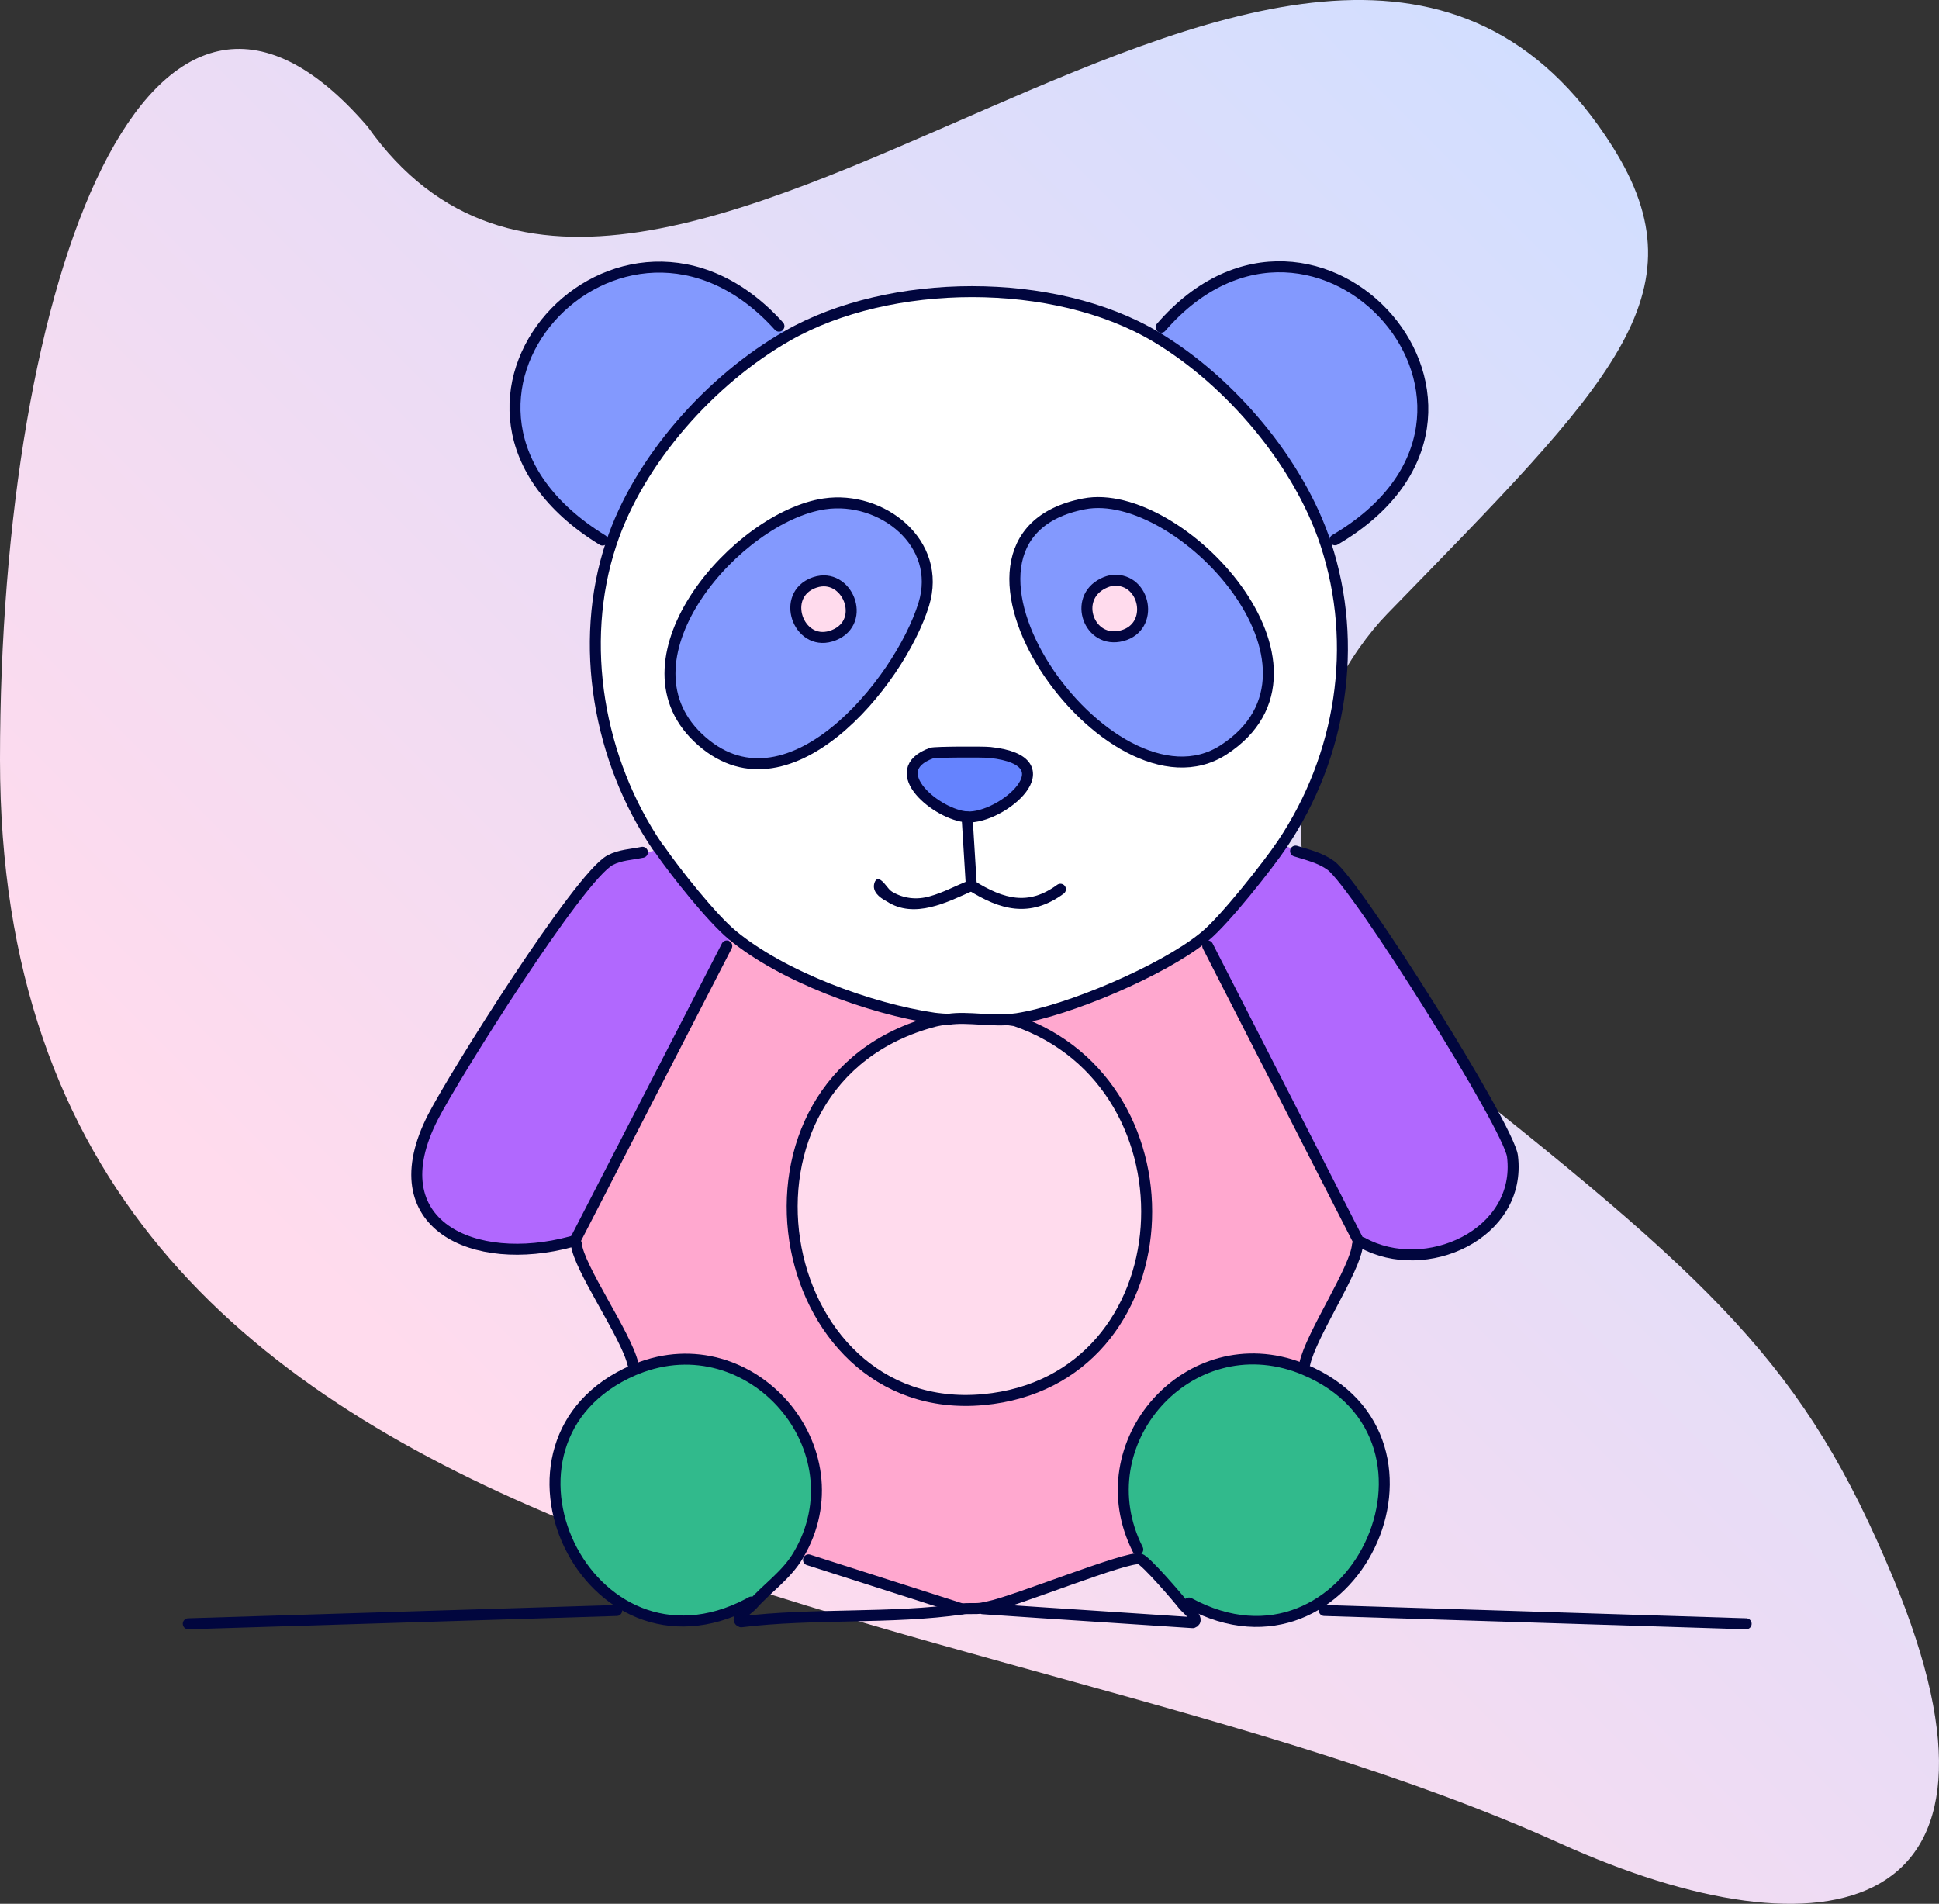 <?xml version="1.0" encoding="UTF-8"?>
<svg id="Layer_2" data-name="Layer 2" xmlns="http://www.w3.org/2000/svg" xmlns:xlink="http://www.w3.org/1999/xlink" viewBox="0 0 293.31 288"><rect x="0" y="0" width="293.31" height="288" fill="#333333" stroke="none"/>
  <defs>
    <style>
      .cls-1 {
        fill: url(#linear-gradient);
      }

      .cls-2 {
        fill: #b168fe;
      }

      .cls-3 {
        fill: #6583fe;
      }

      .cls-3, .cls-4, .cls-5, .cls-6, .cls-7, .cls-8 {
        stroke-linecap: round;
        stroke-linejoin: round;
        stroke-width: 1.66px;
      }

      .cls-3, .cls-7 {
        stroke: #01053d;
      }

      .cls-4, .cls-7 {
        fill: none;
      }

      .cls-4, .cls-8 {
        stroke: #01063e;
      }

      .cls-9, .cls-8 {
        fill: #8399fe;
      }

      .cls-10 {
        fill: #fff;
      }

      .cls-11, .cls-5, .cls-6 {
        fill: #ffdbed;
      }

      .cls-12 {
        fill: #31ba8c;
      }

      .cls-13 {
        fill: #ffa8cf;
      }

      .cls-5 {
        stroke: #01053c;
      }

      .cls-6 {
        stroke: #02053f;
      }

      .cls-14 {
        fill: #01053d;
      }
    </style>
    <linearGradient id="linear-gradient" x1="-173.3" y1="1250.67" x2="21.19" y2="1445.16" gradientTransform="translate(242.5 1485) scale(1 -1)" gradientUnits="userSpaceOnUse">
      <stop offset=".05" stop-color="#ffdbed"/>
      <stop offset="1" stop-color="#d2deff"/>
    </linearGradient>
  </defs>
  <g id="Layer_1-2" data-name="Layer 1">
    <g>
      <path class="cls-1" d="M286.39,238.74c-13.42-32.24-26.69-44.62-71.12-79.57-30.36-23.89-16.84-54.57-5.39-66.34,33.73-34.65,48.12-48.3,34.07-70.61-44.94-71.36-145.59,57.35-188.34-3.06C22.7-19.06,0,41.9,0,114.95c.01,127.79,146.32,123.35,236.02,163.92,40.24,18.2,71.79,11.34,50.37-40.13h0Z"/>
      <g id="Generative_Object" data-name="Generative Object">
        <g>
          <path class="cls-13" d="M141.33,154.02l.02.48c-33.95,8.89-24.9,60.24,7.42,57.23,30.77-2.87,33.24-47.58,4.79-57.32l.28-.31c7.81-1.2,22.06-7.29,28.17-12.23.13-.1.25-.21.38-.31-.13.1-.25.21-.38.31l.68,1.24,22.86,44.76c-.11.15-.19.3-.2.46-.26,3.64-7.04,13.62-7.97,18.01l-.59.66c-16.98-6.57-32.8,11.37-24.67,27.43l.32,1.41c-1.81-.51-19.03,6.49-22.84,7.22l.04.38c-.33-.02-.66-.04-.99-.07l-.09-.09c-.98.17-2.01,0-2.97.14l-.55-.17-22.72-7.26-1.55-.68c9.46-15.98-7.13-35.15-24.42-28.21l-.59-.76c-1.01-4.34-8.26-14.61-8.56-18.17-.01-.16-.1-.31-.21-.45h0l22.97-44.6.82-1.67c7.58,6.29,20.86,11.17,30.57,12.59Z"/>
          <path class="cls-2" d="M110.76,141.43l-.82,1.67-22.97,44.6h0l-.58.16c-14.64,3.96-29.25-2.53-20.88-18.85,3.27-6.37,22.08-36.36,26.81-38.88,1.51-.8,3.25-.85,4.88-1.19.9-.19,1.85.12,2.26-.88.09.14.22.25.32.39,2.34,3.42,7.92,10.42,11,12.98Z"/>
          <path class="cls-2" d="M205.55,187.85l-22.86-44.76-.68-1.24c.13-.1.25-.21.38-.31,2.89-2.4,9.4-10.59,11.61-13.88l2,1.09c1.82.57,3.73,1.01,5.32,2.16,3.88,2.81,26.94,39.55,27.49,43.99,1.47,11.82-13.21,18.38-22.73,13.07l-.51-.11Z"/>
          <path class="cls-12" d="M197.37,206.32l-.1.85c25.16,10.51,7.14,48.64-17.41,35.33l-.82.33c-.9-1.18-5.72-6.76-6.6-7.01l-.32-1.41c-8.12-16.06,7.69-34,24.67-27.43l.59-.66Z"/>
          <path class="cls-12" d="M120.76,235.29c-1.8,3.04-4.72,4.97-7,7.55l-.56-.22c-24.33,12.74-42.04-24.64-17.35-35.34l-.1-.96.59.76c17.29-6.95,33.88,12.23,24.42,28.21Z"/>
          <path class="cls-9" d="M119.15,50.77c-11.56,6.59-22.49,18.76-26.71,31.49l-1.3-.56c-32.85-20.16,2.88-58.77,26.69-32.36l1.32,1.43Z"/>
          <path class="cls-9" d="M200.54,82.24c-4.08-12.38-14.49-24.64-25.71-31.32l.82-1.42c23.52-27.12,59.19,12.87,26.29,32.16l-1.4.58Z"/>
          <path class="cls-11" d="M153.55,154.4c28.46,9.74,25.99,54.45-4.79,57.32-32.32,3.01-41.37-48.34-7.42-57.23l-.02-.48c.15.02.31.04.46.05l.43.24c.28-.06.56-.07.84-.12.13-.02.27,0,.4-.01,2.95-.46,6.84.41,9.94-.05l.15.26Z"/>
          <g>
            <path class="cls-10" d="M174.83,50.92c11.22,6.68,21.63,18.94,25.71,31.32,5.05,15.32,2.36,32.12-6.56,45.42-2.21,3.29-8.72,11.48-11.61,13.88-.13.1-.25.21-.38.31-6.11,4.93-20.35,11.03-28.17,12.23l-.28.31-.15-.26c-3.1.46-6.99-.41-9.94.05-.13.02-.27-.01-.4.01-.28.05-.57.06-.84.12l-.43-.24c-.15-.02-.31-.03-.46-.05-9.71-1.41-22.99-6.3-30.57-12.59-3.08-2.55-8.65-9.56-11-12.98-.09-.14-.22-.25-.32-.39-8.86-13.07-12.02-30.64-7-45.8,4.21-12.73,15.14-24.9,26.71-31.49,15.48-8.82,40.29-9,55.68.16Z"/>
            <g>
              <path class="cls-8" d="M124.71,76.22c8.66-1.28,17.9,5.91,15.02,15.22-3.66,11.82-20.86,32.89-34.17,20.13-12.67-12.15,6.05-33.42,19.15-35.35Z"/>
              <path class="cls-5" d="M122.67,88.34c.19-.09.39-.17.6-.24,4.88-1.63,7.96,5.93,2.88,7.98-5.08,2.06-8.12-5.51-3.48-7.74Z"/>
            </g>
            <g>
              <path class="cls-8" d="M163.99,76.22c14.44-2.79,40.15,24.83,21.11,37.21-17.27,11.23-47.72-32.07-21.11-37.21Z"/>
              <path class="cls-6" d="M166.85,88.26c.49-.24,1.01-.43,1.57-.47,4.85-.33,6.31,7.06,1.31,8.38s-7.5-5.65-2.87-7.91Z"/>
            </g>
            <path class="cls-3" d="M149.75,113.83c12.19,1.3,1.76,10.06-3.46,9.75-4.44-.26-12.72-6.98-5.38-9.65.5-.18,7.84-.21,8.84-.1Z"/>
          </g>
        </g>
        <g>
          <path class="cls-4" d="M117.83,49.34c-23.81-26.41-59.54,12.2-26.69,32.36"/>
          <line class="cls-4" x1="182.69" y1="143.1" x2="205.55" y2="187.85"/>
          <path class="cls-4" d="M195.98,128.75c1.82.57,3.73,1.01,5.32,2.16,3.88,2.81,26.94,39.55,27.49,43.99,1.47,11.82-13.21,18.38-22.73,13.07l-.51-.11"/>
          <polyline class="cls-4" points="122.3 235.97 145.02 243.24 145.5 243.39"/>
          <path class="cls-7" d="M146.93,133.95c4.63,2.89,8.74,4.04,13.48.57"/>
          <path class="cls-14" d="M147.24,134.72c-3.91,1.74-8.93,4.38-13.13,1.62-1.2-.62-2.17-1.52-1.86-2.69.08-.33.33-.78.73-.63.74.24,1.32,1.51,1.97,1.88,1.73,1.03,3.72,1.26,5.69.69,1.98-.54,3.9-1.58,5.98-2.42.42-.17.91.03,1.08.46.17.43-.03.91-.46,1.08h0Z"/>
          <line class="cls-4" x1="109.94" y1="143.1" x2="86.97" y2="187.7"/>
          <line class="cls-7" x1="146.29" y1="123.58" x2="146.93" y2="133.95"/>
          <path class="cls-4" d="M97.18,128.93c-1.63.34-3.37.39-4.88,1.19-4.73,2.52-23.54,32.51-26.81,38.88-8.36,16.32,6.24,22.81,20.88,18.85l.58-.16"/>
          <path class="cls-4" d="M175.65,49.5c23.52-27.12,59.19,12.87,26.29,32.16"/>
          <path class="cls-4" d="M172.11,234.4c-8.12-16.06,7.69-34,24.67-27.43.16.06.32.13.49.2,25.16,10.51,7.14,48.64-17.41,35.33"/>
          <path class="cls-4" d="M143.46,154.19h-.4c-.28.06-.57.07-.84.13-.29.06-.58.1-.87.18-33.95,8.89-24.9,60.24,7.42,57.23,30.77-2.87,33.24-47.58,4.79-57.32l-1.35-.19"/>
          <path class="cls-4" d="M148.64,243.36c.33.02.66.04.99.07,10.27.71,20.54,1.34,30.81,2.04,1.22-.43-1.05-2.17-1.41-2.64-.9-1.18-5.72-6.76-6.6-7.01-1.81-.51-19.03,6.49-22.84,7.22-.35.07-.69.16-1.05.22-.98.17-2.01,0-2.97.14-10.62,1.54-22.67.61-33.45,1.94-1.17-.44,1.27-2.1,1.63-2.51,2.28-2.58,5.2-4.51,7-7.55,9.46-15.98-7.13-35.15-24.42-28.21-.16.07-.33.13-.49.2-24.69,10.69-6.98,48.08,17.35,35.34l.46-.26"/>
          <line class="cls-4" x1="200.32" y1="243.63" x2="264.14" y2="245.64"/>
          <line class="cls-4" x1="93.29" y1="243.63" x2="28.48" y2="245.64"/>
          <path class="cls-4" d="M143.46,154.19c-.56-.02-1.12-.04-1.67-.11-.15-.02-.31-.03-.46-.05-9.71-1.41-22.99-6.3-30.57-12.59-3.08-2.55-8.65-9.56-11-12.98-.09-.14-.22-.25-.32-.39-8.86-13.07-12.02-30.64-7-45.8,4.21-12.73,15.14-24.9,26.71-31.49,15.48-8.82,40.29-9,55.68.16,11.22,6.68,21.63,18.94,25.71,31.32,5.05,15.32,2.36,32.12-6.56,45.42-2.21,3.29-8.72,11.48-11.61,13.88-.13.1-.25.21-.38.31-6.11,4.93-20.35,11.03-28.17,12.23-.14.02-.29.03-.44.05-3.1.46-6.99-.41-9.94.05Z"/>
          <path class="cls-4" d="M197.37,206.32c.93-4.39,7.71-14.36,7.97-18.01l.2-.46"/>
          <path class="cls-4" d="M86.97,187.7l.21.45c.3,3.56,7.55,13.82,8.56,18.17"/>
        </g>
      </g>
    </g>
  </g>
</svg>